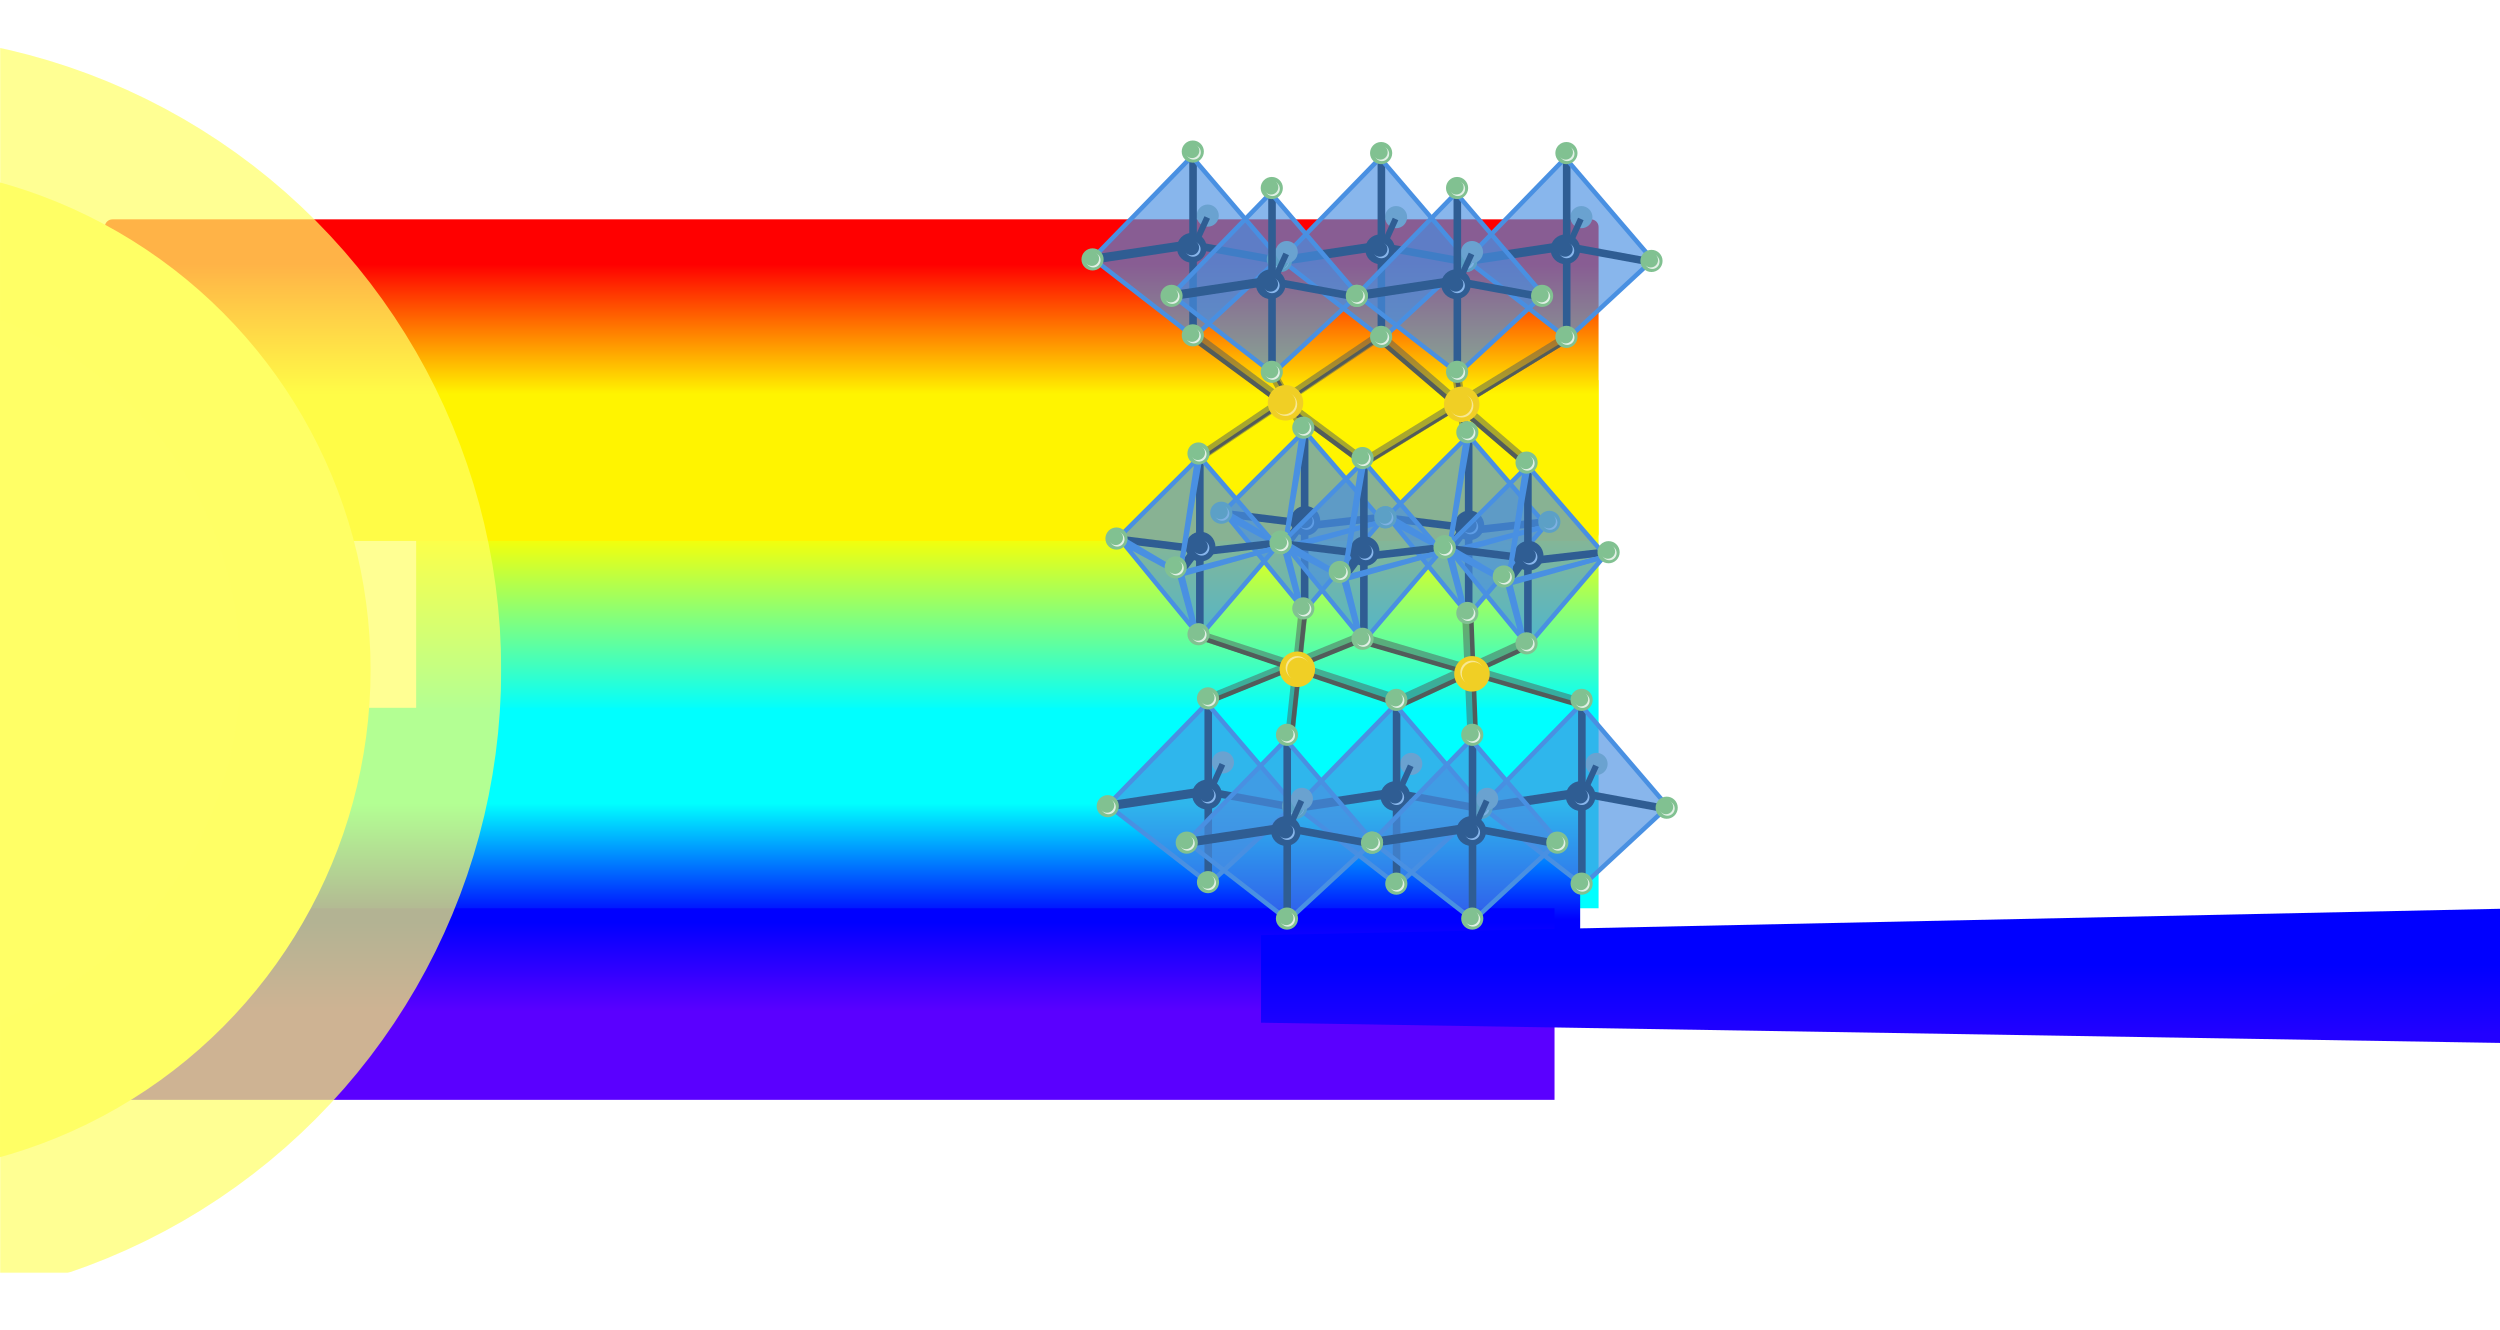 <?xml version="1.0" encoding="UTF-8" standalone="no"?>
<svg width="1646px" height="876px" viewBox="0 0 1646 876" version="1.1" xmlns="http://www.w3.org/2000/svg" xmlns:xlink="http://www.w3.org/1999/xlink">
    <!-- Generator: Sketch 41.2 (35397) - http://www.bohemiancoding.com/sketch -->
    <title>light diagram copy</title>
    <desc>Created with Sketch.</desc>
    <defs>
        <linearGradient x1="44.954%" y1="28.76%" x2="44.954%" y2="62.532%" id="linearGradient-1">
            <stop stop-color="#FFFF00" offset="0%"></stop>
            <stop stop-color="#00FFFF" offset="100%"></stop>
        </linearGradient>
        <filter x="-50%" y="-50%" width="200%" height="200%" filterUnits="objectBoundingBox" id="filter-2">
            <feGaussianBlur stdDeviation="8.337" in="SourceGraphic"></feGaussianBlur>
        </filter>
        <linearGradient x1="51.59%" y1="36.082%" x2="51.59%" y2="79.68%" id="linearGradient-3">
            <stop stop-color="#00FFFF" offset="0%"></stop>
            <stop stop-color="#0000FF" offset="100%"></stop>
        </linearGradient>
        <filter x="-50%" y="-50%" width="200%" height="200%" filterUnits="objectBoundingBox" id="filter-4">
            <feGaussianBlur stdDeviation="7.63" in="SourceGraphic"></feGaussianBlur>
        </filter>
        <linearGradient x1="45.223%" y1="13.956%" x2="45.223%" y2="54.261%" id="linearGradient-5">
            <stop stop-color="#FF0000" offset="0%"></stop>
            <stop stop-color="#FFF400" offset="100%"></stop>
        </linearGradient>
        <filter x="-50%" y="-50%" width="200%" height="200%" filterUnits="objectBoundingBox" id="filter-6">
            <feGaussianBlur stdDeviation="8.38" in="SourceGraphic"></feGaussianBlur>
        </filter>
        <linearGradient x1="50%" y1="7.687%" x2="50%" y2="53.832%" id="linearGradient-7">
            <stop stop-color="#0000FF" offset="0%"></stop>
            <stop stop-color="#5A00FF" offset="100%"></stop>
        </linearGradient>
        <filter x="-50%" y="-50%" width="200%" height="200%" filterUnits="objectBoundingBox" id="filter-8">
            <feGaussianBlur stdDeviation="11.448" in="SourceGraphic"></feGaussianBlur>
        </filter>
        <rect id="path-9" x="839" y="141" width="249" height="630"></rect>
        <filter x="-50%" y="-50%" width="200%" height="200%" filterUnits="objectBoundingBox" id="filter-10">
            <feGaussianBlur stdDeviation="20.027" in="SourceGraphic"></feGaussianBlur>
        </filter>
        <mask id="mask-11" maskContentUnits="userSpaceOnUse" maskUnits="objectBoundingBox" x="0" y="0" width="249" height="630" fill="white">
            <use xlink:href="#path-9"></use>
        </mask>
        <linearGradient x1="50%" y1="41.913%" x2="50%" y2="93.061%" id="linearGradient-12">
            <stop stop-color="#0000FF" offset="0%"></stop>
            <stop stop-color="#2200FF" offset="100%"></stop>
        </linearGradient>
        <filter x="-50%" y="-50%" width="200%" height="200%" filterUnits="objectBoundingBox" id="filter-13">
            <feGaussianBlur stdDeviation="11" in="SourceGraphic"></feGaussianBlur>
        </filter>
        <circle id="path-14" cx="-89" cy="441" r="333"></circle>
        <filter x="-50%" y="-50%" width="200%" height="200%" filterUnits="objectBoundingBox" id="filter-15">
            <feGaussianBlur stdDeviation="2.515" in="SourceGraphic"></feGaussianBlur>
        </filter>
        <mask id="mask-16" maskContentUnits="userSpaceOnUse" maskUnits="objectBoundingBox" x="-86" y="-86" width="838" height="838">
            <rect x="-508" y="22" width="838" height="838" fill="white"></rect>
            <use xlink:href="#path-14" fill="black"></use>
        </mask>
    </defs>
    <g id="Page-1" stroke="none" stroke-width="1" fill="none" fill-rule="evenodd">
        <g id="light-diagram-copy">
            <polygon id="yellowgreen" fill="url(#linearGradient-1)" filter="url(#filter-2)" points="274 250.287 1052.5 250.287 1052.5 598 274 598"></polygon>
            <path d="M178,472.002 C178,468.687 180.689,466 183.997,466 L1034.383,466 C1037.695,466 1040.38,468.692 1040.38,472.002 L1040.38,634.716 C1040.38,638.03 1037.691,640.717 1034.383,640.717 L183.997,640.717 C180.685,640.717 178,638.025 178,634.716 L178,472.002 Z" id="greenblue" fill="url(#linearGradient-3)" filter="url(#filter-4)"></path>
            <path d="M73.999,356.146 C71.238,356.146 69,353.912 69,351.147 L69,149.428 C69,146.667 71.243,144.429 73.999,144.429 L1047.501,144.429 C1050.262,144.429 1052.5,146.663 1052.5,149.428 L1052.5,351.147 C1052.5,353.908 1050.257,356.146 1047.501,356.146 L73.999,356.146 Z" id="redorange" fill="url(#linearGradient-5)" filter="url(#filter-6)"></path>
            <polygon id="blueviolet" fill="url(#linearGradient-7)" filter="url(#filter-8)" points="40 598 1023.5 598 1023.5 724.136 40 724.136"></polygon>
            <g id="blur" filter="url(#filter-10)" stroke="#FFFFFF" stroke-opacity="0.9" stroke-width="60" fill="#FFFFFF" fill-opacity="0.6">
                <use mask="url(#mask-11)" xlink:href="#path-9"></use>
            </g>
            <polygon id="blue" fill="url(#linearGradient-12)" filter="url(#filter-13)" points="830.257 615.695 1662.02 598 1662.02 686.92 830.257 673.344"></polygon>
            <g id="sun" filter="url(#filter-15)">
                <use fill="#FFFF66" fill-rule="evenodd" xlink:href="#path-14"></use>
                <use stroke-opacity="0.7" stroke="#FFFF66" mask="url(#mask-16)" stroke-width="172" xlink:href="#path-14"></use>
            </g>
            <g id="YInMn" transform="translate(711, 92)">
                <g>
                    <g id="bottombond" transform="translate(202.766, 350.92) scale(-1, -1) translate(-202.766, -350.92) translate(75.766, 309.92)">
                        <path d="M1.766,21.92 L143.766,63.92" id="1" stroke="#525C5A" stroke-width="6" stroke-linecap="square" opacity="0.497"></path>
                        <path d="M0.266,19.42 L141.266,60.42" id="1-copy-2" stroke="#525C5A" stroke-width="3" stroke-linecap="square"></path>
                        <path d="M33.766,61.92 L116.766,23.92" id="2" stroke="#525C5A" stroke-width="6" stroke-linecap="square" opacity="0.497"></path>
                        <path d="M36.266,57.42 L116.266,20.42" id="2-copy-2" stroke="#525C5A" stroke-width="3" stroke-linecap="square"></path>
                        <path d="M75.088,78.92 L71.766,2.92" id="3" stroke="#525C5A" stroke-width="6" stroke-linecap="square" opacity="0.497"></path>
                        <path d="M72.266,81.42 L69.266,3.42" id="3-copy-2" stroke="#525C5A" stroke-width="3" stroke-linecap="square"></path>
                        <path d="M182.766,81.92 L191.426,0.791" id="3" stroke="#525C5A" stroke-width="6" stroke-linecap="square" opacity="0.495"></path>
                        <path d="M181.766,78.92 L190.112,0.774" id="3-copy" stroke="#525C5A" stroke-width="3" stroke-linecap="square"></path>
                        <path d="M141.766,65.92 L241.766,24.92" id="2" stroke="#525C5A" stroke-width="6" stroke-linecap="square" opacity="0.495"></path>
                        <path d="M140.766,63.92 L243.266,22.42" id="2-copy" stroke="#525C5A" stroke-width="3" stroke-linecap="square"></path>
                        <path d="M119.219,22.92 L251.766,65.92" id="1" stroke="#525C5A" stroke-width="6" stroke-linecap="square" opacity="0.495"></path>
                        <path d="M121.266,20.42 L252.766,64.92" id="1-copy" stroke="#525C5A" stroke-width="3" stroke-linecap="square"></path>
                        <g id="shiny-big-ball" transform="translate(59, 28)">
                            <g>
                                <g>
                                    <circle id="leftball" fill="#F0CF25" cx="12.62" cy="12.277" r="11.679"></circle>
                                    <circle id="leftball-copy" fill="#FFFFFF" opacity="0.5" cx="12.622" cy="13.279" r="7.68"></circle>
                                    <circle id="leftball-copy-2" fill="#F0CF25" cx="11.622" cy="12.279" r="7.68"></circle>
                                </g>
                            </g>
                        </g>
                        <g id="shiny-big-ball" transform="translate(174, 31)">
                            <g>
                                <g>
                                    <circle id="leftball" fill="#F0CF25" cx="12.62" cy="12.277" r="11.679"></circle>
                                    <circle id="leftball-copy" fill="#FFFFFF" opacity="0.5" cx="12.622" cy="13.279" r="7.68"></circle>
                                    <circle id="leftball-copy-2" fill="#F0CF25" cx="11.622" cy="12.279" r="7.68"></circle>
                                </g>
                            </g>
                        </g>
                    </g>
                    <g id="bottom" transform="translate(10, 360)">
                        <g id="molecule" transform="translate(246, 1)">
                            <g id="Group" transform="translate(0.796, 0.277)">
                                <g id="Group-3" transform="translate(6.679, 10.759)">
                                    <circle id="Oval-1-Copy-5" fill="#A9C5B0" cx="76.693" cy="38.927" r="7.299"></circle>
                                    <path d="M70.526,52.964 L75.526,41.964" id="z-line" stroke="#000000" stroke-width="4" stroke-linecap="square"></path>
                                    <path d="M67.026,1.464 L67.026,117.571" id="midvertical" stroke="#000000" stroke-width="5" stroke-linecap="square"></path>
                                    <path d="M68.026,58.464 L117.026,67.464" id="Line" stroke="#000000" stroke-width="5" stroke-linecap="square"></path>
                                    <path d="M62.026,58.464 L9.026,66.464" id="Line" stroke="#000000" stroke-width="6" stroke-linecap="square"></path>
                                    <circle id="Oval-1-Copy-4" fill="#000000" cx="66.194" cy="60.099" r="9.8"></circle>
                                    <circle id="Oval-1-Copy-6" fill="#FFFFFF" cx="67" cy="61" r="5"></circle>
                                    <circle id="Oval-1-Copy-7" fill="#000000" cx="66" cy="60" r="5"></circle>
                                    <path d="M64.916,1.285 C66.454,-0.296 67.825,0.208 68.221,2.371 L123.617,67.108 L67.7,118.922 L0.919,67.108 L64.916,1.285 Z" id="Triangle-1-Copy-10" stroke="#4990E2" stroke-width="3" fill-opacity="0.65" fill="#4990E2"></path>
                                </g>
                                <g id="shiny-ball" transform="translate(0.241, 71.219)">
                                    <g>
                                        <circle id="Oval-1-Copy" fill="#81C191" cx="7.299" cy="7.299" r="7.299"></circle>
                                        <circle id="Oval-1-Copy-7" fill="#FFFFFF" opacity="0.76" cx="7.8" cy="7.8" r="4.8"></circle>
                                        <circle id="Oval-1-Copy-8" fill="#81C191" cx="6.8" cy="6.8" r="4.8"></circle>
                                    </g>
                                </g>
                                <g id="shiny-ball" transform="translate(122.241, 71.219)">
                                    <g>
                                        <circle id="Oval-1-Copy" fill="#81C191" cx="7.299" cy="7.299" r="7.299"></circle>
                                        <circle id="Oval-1-Copy-7" fill="#FFFFFF" opacity="0.76" cx="7.8" cy="7.8" r="4.8"></circle>
                                        <circle id="Oval-1-Copy-8" fill="#81C191" cx="6.8" cy="6.8" r="4.8"></circle>
                                    </g>
                                </g>
                                <g id="shiny-ball" transform="translate(66.241, 121.219)">
                                    <g>
                                        <circle id="Oval-1-Copy" fill="#81C191" cx="7.299" cy="7.299" r="7.299"></circle>
                                        <circle id="Oval-1-Copy-7" fill="#FFFFFF" opacity="0.76" cx="7.8" cy="7.8" r="4.8"></circle>
                                        <circle id="Oval-1-Copy-8" fill="#81C191" cx="6.8" cy="6.8" r="4.8"></circle>
                                    </g>
                                </g>
                                <g id="shiny-ball" transform="translate(66.241, 0.219)">
                                    <g>
                                        <circle id="Oval-1-Copy" fill="#81C191" cx="7.299" cy="7.299" r="7.299"></circle>
                                        <circle id="Oval-1-Copy-7" fill="#FFFFFF" opacity="0.76" cx="7.8" cy="7.8" r="4.8"></circle>
                                        <circle id="Oval-1-Copy-8" fill="#81C191" cx="6.8" cy="6.8" r="4.8"></circle>
                                    </g>
                                </g>
                            </g>
                        </g>
                        <g id="molecule" transform="translate(124, 1)">
                            <g id="Group" transform="translate(0.796, 0.277)">
                                <g id="Group-3" transform="translate(6.679, 10.759)">
                                    <circle id="Oval-1-Copy-5" fill="#A9C5B0" cx="76.693" cy="38.927" r="7.299"></circle>
                                    <path d="M70.526,52.964 L75.526,41.964" id="z-line" stroke="#000000" stroke-width="4" stroke-linecap="square"></path>
                                    <path d="M67.026,1.464 L67.026,117.571" id="midvertical" stroke="#000000" stroke-width="5" stroke-linecap="square"></path>
                                    <path d="M68.026,58.464 L117.026,67.464" id="Line" stroke="#000000" stroke-width="5" stroke-linecap="square"></path>
                                    <path d="M62.026,58.464 L9.026,66.464" id="Line" stroke="#000000" stroke-width="6" stroke-linecap="square"></path>
                                    <circle id="Oval-1-Copy-4" fill="#000000" cx="66.194" cy="60.099" r="9.8"></circle>
                                    <circle id="Oval-1-Copy-6" fill="#FFFFFF" cx="67" cy="61" r="5"></circle>
                                    <circle id="Oval-1-Copy-7" fill="#000000" cx="66" cy="60" r="5"></circle>
                                    <path d="M64.916,1.285 C66.454,-0.296 67.825,0.208 68.221,2.371 L123.617,67.108 L67.7,118.922 L0.919,67.108 L64.916,1.285 Z" id="Triangle-1-Copy-10" stroke="#4990E2" stroke-width="3" fill-opacity="0.65" fill="#4990E2"></path>
                                </g>
                                <g id="shiny-ball" transform="translate(0.241, 71.219)">
                                    <g>
                                        <circle id="Oval-1-Copy" fill="#81C191" cx="7.299" cy="7.299" r="7.299"></circle>
                                        <circle id="Oval-1-Copy-7" fill="#FFFFFF" opacity="0.76" cx="7.8" cy="7.8" r="4.8"></circle>
                                        <circle id="Oval-1-Copy-8" fill="#81C191" cx="6.8" cy="6.8" r="4.8"></circle>
                                    </g>
                                </g>
                                <g id="shiny-ball" transform="translate(122.241, 71.219)">
                                    <g>
                                        <circle id="Oval-1-Copy" fill="#81C191" cx="7.299" cy="7.299" r="7.299"></circle>
                                        <circle id="Oval-1-Copy-7" fill="#FFFFFF" opacity="0.76" cx="7.8" cy="7.8" r="4.8"></circle>
                                        <circle id="Oval-1-Copy-8" fill="#81C191" cx="6.8" cy="6.8" r="4.8"></circle>
                                    </g>
                                </g>
                                <g id="shiny-ball" transform="translate(66.241, 121.219)">
                                    <g>
                                        <circle id="Oval-1-Copy" fill="#81C191" cx="7.299" cy="7.299" r="7.299"></circle>
                                        <circle id="Oval-1-Copy-7" fill="#FFFFFF" opacity="0.76" cx="7.8" cy="7.8" r="4.8"></circle>
                                        <circle id="Oval-1-Copy-8" fill="#81C191" cx="6.8" cy="6.8" r="4.8"></circle>
                                    </g>
                                </g>
                                <g id="shiny-ball" transform="translate(66.241, 0.219)">
                                    <g>
                                        <circle id="Oval-1-Copy" fill="#81C191" cx="7.299" cy="7.299" r="7.299"></circle>
                                        <circle id="Oval-1-Copy-7" fill="#FFFFFF" opacity="0.76" cx="7.8" cy="7.8" r="4.8"></circle>
                                        <circle id="Oval-1-Copy-8" fill="#81C191" cx="6.8" cy="6.8" r="4.8"></circle>
                                    </g>
                                </g>
                            </g>
                        </g>
                        <g id="molecule">
                            <g id="Group" transform="translate(0.796, 0.277)">
                                <g id="Group-3" transform="translate(6.679, 10.759)">
                                    <circle id="Oval-1-Copy-5" fill="#A9C5B0" cx="76.693" cy="38.927" r="7.299"></circle>
                                    <path d="M70.526,52.964 L75.526,41.964" id="z-line" stroke="#000000" stroke-width="4" stroke-linecap="square"></path>
                                    <path d="M67.026,1.464 L67.026,117.571" id="midvertical" stroke="#000000" stroke-width="5" stroke-linecap="square"></path>
                                    <path d="M68.026,58.464 L117.026,67.464" id="Line" stroke="#000000" stroke-width="5" stroke-linecap="square"></path>
                                    <path d="M62.026,58.464 L9.026,66.464" id="Line" stroke="#000000" stroke-width="6" stroke-linecap="square"></path>
                                    <circle id="Oval-1-Copy-4" fill="#000000" cx="66.194" cy="60.099" r="9.8"></circle>
                                    <circle id="Oval-1-Copy-6" fill="#FFFFFF" cx="67" cy="61" r="5"></circle>
                                    <circle id="Oval-1-Copy-7" fill="#000000" cx="66" cy="60" r="5"></circle>
                                    <path d="M64.916,1.285 C66.454,-0.296 67.825,0.208 68.221,2.371 L123.617,67.108 L67.7,118.922 L0.919,67.108 L64.916,1.285 Z" id="Triangle-1-Copy-10" stroke="#4990E2" stroke-width="3" fill-opacity="0.65" fill="#4990E2"></path>
                                </g>
                                <g id="shiny-ball" transform="translate(0.241, 71.219)">
                                    <g>
                                        <circle id="Oval-1-Copy" fill="#81C191" cx="7.299" cy="7.299" r="7.299"></circle>
                                        <circle id="Oval-1-Copy-7" fill="#FFFFFF" opacity="0.76" cx="7.8" cy="7.8" r="4.8"></circle>
                                        <circle id="Oval-1-Copy-8" fill="#81C191" cx="6.8" cy="6.8" r="4.8"></circle>
                                    </g>
                                </g>
                                <g id="shiny-ball" transform="translate(122.241, 71.219)">
                                    <g>
                                        <circle id="Oval-1-Copy" fill="#81C191" cx="7.299" cy="7.299" r="7.299"></circle>
                                        <circle id="Oval-1-Copy-7" fill="#FFFFFF" opacity="0.76" cx="7.8" cy="7.8" r="4.8"></circle>
                                        <circle id="Oval-1-Copy-8" fill="#81C191" cx="6.8" cy="6.8" r="4.8"></circle>
                                    </g>
                                </g>
                                <g id="shiny-ball" transform="translate(66.241, 121.219)">
                                    <g>
                                        <circle id="Oval-1-Copy" fill="#81C191" cx="7.299" cy="7.299" r="7.299"></circle>
                                        <circle id="Oval-1-Copy-7" fill="#FFFFFF" opacity="0.76" cx="7.8" cy="7.8" r="4.8"></circle>
                                        <circle id="Oval-1-Copy-8" fill="#81C191" cx="6.8" cy="6.8" r="4.8"></circle>
                                    </g>
                                </g>
                                <g id="shiny-ball" transform="translate(66.241, 0.219)">
                                    <g>
                                        <circle id="Oval-1-Copy" fill="#81C191" cx="7.299" cy="7.299" r="7.299"></circle>
                                        <circle id="Oval-1-Copy-7" fill="#FFFFFF" opacity="0.76" cx="7.8" cy="7.8" r="4.8"></circle>
                                        <circle id="Oval-1-Copy-8" fill="#81C191" cx="6.8" cy="6.8" r="4.8"></circle>
                                    </g>
                                </g>
                            </g>
                        </g>
                        <g id="molecule" transform="translate(174, 24)">
                            <g id="Group" transform="translate(0.796, 0.277)">
                                <g id="Group-3" transform="translate(6.679, 10.759)">
                                    <circle id="Oval-1-Copy-5" fill="#A9C5B0" cx="76.693" cy="38.927" r="7.299"></circle>
                                    <path d="M70.526,52.964 L75.526,41.964" id="z-line" stroke="#000000" stroke-width="4" stroke-linecap="square"></path>
                                    <path d="M67.026,1.464 L67.026,117.571" id="midvertical" stroke="#000000" stroke-width="5" stroke-linecap="square"></path>
                                    <path d="M68.026,58.464 L117.026,67.464" id="Line" stroke="#000000" stroke-width="5" stroke-linecap="square"></path>
                                    <path d="M62.026,58.464 L9.026,66.464" id="Line" stroke="#000000" stroke-width="6" stroke-linecap="square"></path>
                                    <circle id="Oval-1-Copy-4" fill="#000000" cx="66.194" cy="60.099" r="9.8"></circle>
                                    <circle id="Oval-1-Copy-6" fill="#FFFFFF" cx="67" cy="61" r="5"></circle>
                                    <circle id="Oval-1-Copy-7" fill="#000000" cx="66" cy="60" r="5"></circle>
                                    <path d="M64.916,1.285 C66.454,-0.296 67.825,0.208 68.221,2.371 L123.617,67.108 L67.7,118.922 L0.919,67.108 L64.916,1.285 Z" id="Triangle-1-Copy-10" stroke="#4990E2" stroke-width="3" fill-opacity="0.65" fill="#4990E2"></path>
                                </g>
                                <g id="shiny-ball" transform="translate(0.241, 71.219)">
                                    <g>
                                        <circle id="Oval-1-Copy" fill="#81C191" cx="7.299" cy="7.299" r="7.299"></circle>
                                        <circle id="Oval-1-Copy-7" fill="#FFFFFF" opacity="0.76" cx="7.8" cy="7.8" r="4.8"></circle>
                                        <circle id="Oval-1-Copy-8" fill="#81C191" cx="6.8" cy="6.8" r="4.8"></circle>
                                    </g>
                                </g>
                                <g id="shiny-ball" transform="translate(122.241, 71.219)">
                                    <g>
                                        <circle id="Oval-1-Copy" fill="#81C191" cx="7.299" cy="7.299" r="7.299"></circle>
                                        <circle id="Oval-1-Copy-7" fill="#FFFFFF" opacity="0.76" cx="7.8" cy="7.8" r="4.8"></circle>
                                        <circle id="Oval-1-Copy-8" fill="#81C191" cx="6.8" cy="6.8" r="4.8"></circle>
                                    </g>
                                </g>
                                <g id="shiny-ball" transform="translate(66.241, 121.219)">
                                    <g>
                                        <circle id="Oval-1-Copy" fill="#81C191" cx="7.299" cy="7.299" r="7.299"></circle>
                                        <circle id="Oval-1-Copy-7" fill="#FFFFFF" opacity="0.76" cx="7.8" cy="7.8" r="4.8"></circle>
                                        <circle id="Oval-1-Copy-8" fill="#81C191" cx="6.8" cy="6.8" r="4.8"></circle>
                                    </g>
                                </g>
                                <g id="shiny-ball" transform="translate(66.241, 0.219)">
                                    <g>
                                        <circle id="Oval-1-Copy" fill="#81C191" cx="7.299" cy="7.299" r="7.299"></circle>
                                        <circle id="Oval-1-Copy-7" fill="#FFFFFF" opacity="0.76" cx="7.8" cy="7.8" r="4.8"></circle>
                                        <circle id="Oval-1-Copy-8" fill="#81C191" cx="6.8" cy="6.8" r="4.8"></circle>
                                    </g>
                                </g>
                            </g>
                        </g>
                        <g id="molecule" transform="translate(52, 24)">
                            <g id="Group" transform="translate(0.796, 0.277)">
                                <g id="Group-3" transform="translate(6.679, 10.759)">
                                    <circle id="Oval-1-Copy-5" fill="#A9C5B0" cx="76.693" cy="38.927" r="7.299"></circle>
                                    <path d="M70.526,52.964 L75.526,41.964" id="z-line" stroke="#000000" stroke-width="4" stroke-linecap="square"></path>
                                    <path d="M67.026,1.464 L67.026,117.571" id="midvertical" stroke="#000000" stroke-width="5" stroke-linecap="square"></path>
                                    <path d="M68.026,58.464 L117.026,67.464" id="Line" stroke="#000000" stroke-width="5" stroke-linecap="square"></path>
                                    <path d="M62.026,58.464 L9.026,66.464" id="Line" stroke="#000000" stroke-width="6" stroke-linecap="square"></path>
                                    <circle id="Oval-1-Copy-4" fill="#000000" cx="66.194" cy="60.099" r="9.8"></circle>
                                    <circle id="Oval-1-Copy-6" fill="#FFFFFF" cx="67" cy="61" r="5"></circle>
                                    <circle id="Oval-1-Copy-7" fill="#000000" cx="66" cy="60" r="5"></circle>
                                    <path d="M64.916,1.285 C66.454,-0.296 67.825,0.208 68.221,2.371 L123.617,67.108 L67.7,118.922 L0.919,67.108 L64.916,1.285 Z" id="Triangle-1-Copy-10" stroke="#4990E2" stroke-width="3" fill-opacity="0.65" fill="#4990E2"></path>
                                </g>
                                <g id="shiny-ball" transform="translate(0.241, 71.219)">
                                    <g>
                                        <circle id="Oval-1-Copy" fill="#81C191" cx="7.299" cy="7.299" r="7.299"></circle>
                                        <circle id="Oval-1-Copy-7" fill="#FFFFFF" opacity="0.76" cx="7.8" cy="7.8" r="4.8"></circle>
                                        <circle id="Oval-1-Copy-8" fill="#81C191" cx="6.8" cy="6.8" r="4.8"></circle>
                                    </g>
                                </g>
                                <g id="shiny-ball" transform="translate(122.241, 71.219)">
                                    <g>
                                        <circle id="Oval-1-Copy" fill="#81C191" cx="7.299" cy="7.299" r="7.299"></circle>
                                        <circle id="Oval-1-Copy-7" fill="#FFFFFF" opacity="0.76" cx="7.8" cy="7.8" r="4.8"></circle>
                                        <circle id="Oval-1-Copy-8" fill="#81C191" cx="6.8" cy="6.8" r="4.8"></circle>
                                    </g>
                                </g>
                                <g id="shiny-ball" transform="translate(66.241, 121.219)">
                                    <g>
                                        <circle id="Oval-1-Copy" fill="#81C191" cx="7.299" cy="7.299" r="7.299"></circle>
                                        <circle id="Oval-1-Copy-7" fill="#FFFFFF" opacity="0.76" cx="7.8" cy="7.8" r="4.8"></circle>
                                        <circle id="Oval-1-Copy-8" fill="#81C191" cx="6.8" cy="6.8" r="4.8"></circle>
                                    </g>
                                </g>
                                <g id="shiny-ball" transform="translate(66.241, 0.219)">
                                    <g>
                                        <circle id="Oval-1-Copy" fill="#81C191" cx="7.299" cy="7.299" r="7.299"></circle>
                                        <circle id="Oval-1-Copy-7" fill="#FFFFFF" opacity="0.76" cx="7.8" cy="7.8" r="4.8"></circle>
                                        <circle id="Oval-1-Copy-8" fill="#81C191" cx="6.8" cy="6.8" r="4.8"></circle>
                                    </g>
                                </g>
                            </g>
                        </g>
                    </g>
                    <g id="topbonds" transform="translate(74.912, 129.146)">
                        <path d="M126.088,2.854 L220.088,83.854" id="rightdownright" stroke="#525C5A" stroke-width="6" stroke-linecap="square" opacity="0.499"></path>
                        <path d="M120.088,0.854 L216.588,83.354" id="rightdownright-copy" stroke="#525C5A" stroke-width="3" stroke-linecap="square"></path>
                        <path d="M173.088,24.854 L179.088,66.854" id="rightforwad" stroke="#525C5A" stroke-width="6" stroke-linecap="square" opacity="0.499"></path>
                        <path d="M173.088,24.854 L179.088,66.854" id="rightforwad-copy" stroke="#525C5A" stroke-width="3" stroke-linecap="square"></path>
                        <path d="M114.088,81.854 L246.088,0.854" id="rightdownleft" stroke="#525C5A" stroke-width="6" stroke-linecap="square" opacity="0.499"></path>
                        <path d="M114.088,83.854 L245.088,3.854" id="leftdownleft-copy-2" stroke="#525C5A" stroke-width="2" stroke-linecap="square"></path>
                        <path d="M49.088,19.854 L71.088,58.854" id="leftforward" stroke="#525C5A" stroke-width="6" stroke-linecap="square" opacity="0.497"></path>
                        <path d="M52.088,23.854 L74.088,60.854" id="leftforward-copy" stroke="#525C5A" stroke-width="2" stroke-linecap="square"></path>
                        <path d="M5.183,78.919 L121.121,0.823" id="leftdownleft" stroke="#525C5A" stroke-width="6" stroke-linecap="square" opacity="0.505"></path>
                        <path d="M6.166,79.884 L122.104,1.788" id="leftdownleft-copy" stroke="#525C5A" stroke-width="2" stroke-linecap="square"></path>
                        <path d="M2.088,0.854 L108.088,79.854" id="leftdownright" stroke="#525C5A" stroke-width="6" stroke-linecap="square" opacity="0.505"></path>
                        <path d="M1.088,2.854 L110.588,83.354" id="leftdownright-copy" stroke="#525C5A" stroke-width="3" stroke-linecap="square"></path>
                        <g id="shiny-big-ball" transform="translate(163.854, 32.774)">
                            <g>
                                <g>
                                    <circle id="leftball" fill="#F0CF25" cx="12.62" cy="12.277" r="11.679"></circle>
                                    <circle id="leftball-copy" fill="#FFFFFF" opacity="0.5" cx="12.622" cy="13.279" r="7.68"></circle>
                                    <circle id="leftball-copy-2" fill="#F0CF25" cx="11.622" cy="12.279" r="7.68"></circle>
                                </g>
                            </g>
                        </g>
                        <g id="shiny-big-ball" transform="translate(47.854, 31.774)">
                            <g>
                                <g>
                                    <circle id="leftball" fill="#F0CF25" cx="12.62" cy="12.277" r="11.679"></circle>
                                    <circle id="leftball-copy" fill="#FFFFFF" opacity="0.5" cx="12.622" cy="13.279" r="7.68"></circle>
                                    <circle id="leftball-copy-2" fill="#F0CF25" cx="11.622" cy="12.279" r="7.68"></circle>
                                </g>
                            </g>
                        </g>
                    </g>
                    <g id="middle" transform="translate(15.759, 179.781)">
                        <g id="molecule2" transform="translate(177, 3)">
                            <g id="molecule-copy-5" transform="translate(0.241, 2.219)">
                                <g id="Group-3" transform="translate(8.474, 11.036)">
                                    <path d="M54.5,117.464 L54.5,2.245" id="Line" stroke="#000000" stroke-width="5" stroke-linecap="square"></path>
                                    <path d="M55.785,61.245 L107.785,55.245" id="Line" stroke="#000000" stroke-width="5" stroke-linecap="square"></path>
                                    <path d="M55.285,59.745 L0.526,52.964" id="Line" stroke="#000000" stroke-width="5" stroke-linecap="square"></path>
                                    <circle id="Oval-1-Copy-4" fill="#000000" cx="54.953" cy="57.88" r="9.8"></circle>
                                    <circle id="Oval-1-Copy-6" fill="#FFFFFF" cx="55.759" cy="58.781" r="5"></circle>
                                    <circle id="Oval-1-Copy-7" fill="#000000" cx="54.759" cy="57.781" r="5"></circle>
                                    <path d="M41.526,73.964 L47.526,65.964" id="Line" stroke="#000000" stroke-width="6" stroke-linecap="square"></path>
                                    <path d="M89.947,2.157 C91.391,0.486 92.872,0.899 93.252,3.073 L105.876,75.171 L41.43,58.292 L89.947,2.157 Z" id="Triangle-1-Copy" stroke="#4990E2" stroke-width="3" fill-opacity="0.65" fill="#4990E2" transform="translate(73.653, 38.15) scale(-1, 1) translate(-73.653, -38.15) "></path>
                                    <path d="M91.264,59.721 C92.699,58.043 94.294,58.425 94.823,60.56 L104.38,99.099 L42.719,116.502 L91.264,59.721 Z" id="Triangle-1-Copy-2" stroke="#4990E2" stroke-width="3" fill-opacity="0.65" fill="#4990E2" transform="translate(73.55, 87.588) scale(-1, -1) translate(-73.55, -87.588) "></path>
                                    <path d="M48.323,56.837 C49.725,55.126 50.392,55.459 49.807,57.598 L40.692,90.955 L4.262,110.633 L48.323,56.837 Z" id="Triangle-1-Copy-7" stroke="#4990E2" stroke-width="3" fill-opacity="0.65" fill="#4990E2" transform="translate(27.141, 83.189) scale(1, -1) translate(-27.141, -83.189) "></path>
                                    <path d="M49.944,3.167 C51.508,1.606 52.506,2.118 52.174,4.299 L41.404,75.174 L1.463,51.53 L49.944,3.167 Z" id="Triangle-1-Copy-6" stroke="#4990E2" stroke-width="3" fill-opacity="0.65" fill="#4990E2"></path>
                                </g>
                                <g id="balls" transform="translate(0.796, 0.277)">
                                    <g id="shiny-ball" transform="translate(54, 119)">
                                        <g>
                                            <circle id="Oval-1-Copy" fill="#81C191" cx="7.299" cy="7.299" r="7.299"></circle>
                                            <circle id="Oval-1-Copy-7" fill="#FFFFFF" opacity="0.76" cx="7.8" cy="7.8" r="4.8"></circle>
                                            <circle id="Oval-1-Copy-8" fill="#81C191" cx="6.8" cy="6.8" r="4.8"></circle>
                                        </g>
                                    </g>
                                    <g id="shiny-ball" transform="translate(108, 59)">
                                        <g>
                                            <circle id="Oval-1-Copy" fill="#81C191" cx="7.299" cy="7.299" r="7.299"></circle>
                                            <circle id="Oval-1-Copy-7" fill="#FFFFFF" opacity="0.76" cx="7.8" cy="7.8" r="4.8"></circle>
                                            <circle id="Oval-1-Copy-8" fill="#81C191" cx="6.8" cy="6.8" r="4.8"></circle>
                                        </g>
                                    </g>
                                    <g id="shiny-ball" transform="translate(0, 56)">
                                        <g>
                                            <circle id="Oval-1-Copy" fill="#81C191" cx="7.299" cy="7.299" r="7.299"></circle>
                                            <circle id="Oval-1-Copy-7" fill="#FFFFFF" opacity="0.76" cx="7.8" cy="7.8" r="4.8"></circle>
                                            <circle id="Oval-1-Copy-8" fill="#81C191" cx="6.8" cy="6.8" r="4.8"></circle>
                                        </g>
                                    </g>
                                    <g id="shiny-ball" transform="translate(39, 75)">
                                        <g>
                                            <circle id="Oval-1-Copy" fill="#81C191" cx="7.299" cy="7.299" r="7.299"></circle>
                                            <circle id="Oval-1-Copy-7" fill="#FFFFFF" opacity="0.76" cx="7.8" cy="7.8" r="4.8"></circle>
                                            <circle id="Oval-1-Copy-8" fill="#81C191" cx="6.8" cy="6.8" r="4.8"></circle>
                                        </g>
                                    </g>
                                    <g id="shiny-ball" transform="translate(54, 0)">
                                        <g>
                                            <circle id="Oval-1-Copy" fill="#81C191" cx="7.299" cy="7.299" r="7.299"></circle>
                                            <circle id="Oval-1-Copy-7" fill="#FFFFFF" opacity="0.76" cx="7.8" cy="7.8" r="4.8"></circle>
                                            <circle id="Oval-1-Copy-8" fill="#81C191" cx="6.8" cy="6.8" r="4.8"></circle>
                                        </g>
                                    </g>
                                </g>
                            </g>
                        </g>
                        <g id="molecule2" transform="translate(69, 0)">
                            <g id="molecule-copy-5" transform="translate(0.241, 2.219)">
                                <g id="Group-3" transform="translate(8.474, 11.036)">
                                    <path d="M54.5,117.464 L54.5,2.245" id="Line" stroke="#000000" stroke-width="5" stroke-linecap="square"></path>
                                    <path d="M55.785,61.245 L107.785,55.245" id="Line" stroke="#000000" stroke-width="5" stroke-linecap="square"></path>
                                    <path d="M55.285,59.745 L0.526,52.964" id="Line" stroke="#000000" stroke-width="5" stroke-linecap="square"></path>
                                    <circle id="Oval-1-Copy-4" fill="#000000" cx="54.953" cy="57.88" r="9.8"></circle>
                                    <circle id="Oval-1-Copy-6" fill="#FFFFFF" cx="55.759" cy="58.781" r="5"></circle>
                                    <circle id="Oval-1-Copy-7" fill="#000000" cx="54.759" cy="57.781" r="5"></circle>
                                    <path d="M41.526,73.964 L47.526,65.964" id="Line" stroke="#000000" stroke-width="6" stroke-linecap="square"></path>
                                    <path d="M89.947,2.157 C91.391,0.486 92.872,0.899 93.252,3.073 L105.876,75.171 L41.43,58.292 L89.947,2.157 Z" id="Triangle-1-Copy" stroke="#4990E2" stroke-width="3" fill-opacity="0.65" fill="#4990E2" transform="translate(73.653, 38.15) scale(-1, 1) translate(-73.653, -38.15) "></path>
                                    <path d="M91.264,59.721 C92.699,58.043 94.294,58.425 94.823,60.56 L104.38,99.099 L42.719,116.502 L91.264,59.721 Z" id="Triangle-1-Copy-2" stroke="#4990E2" stroke-width="3" fill-opacity="0.65" fill="#4990E2" transform="translate(73.55, 87.588) scale(-1, -1) translate(-73.55, -87.588) "></path>
                                    <path d="M48.323,56.837 C49.725,55.126 50.392,55.459 49.807,57.598 L40.692,90.955 L4.262,110.633 L48.323,56.837 Z" id="Triangle-1-Copy-7" stroke="#4990E2" stroke-width="3" fill-opacity="0.65" fill="#4990E2" transform="translate(27.141, 83.189) scale(1, -1) translate(-27.141, -83.189) "></path>
                                    <path d="M49.944,3.167 C51.508,1.606 52.506,2.118 52.174,4.299 L41.404,75.174 L1.463,51.53 L49.944,3.167 Z" id="Triangle-1-Copy-6" stroke="#4990E2" stroke-width="3" fill-opacity="0.65" fill="#4990E2"></path>
                                </g>
                                <g id="balls" transform="translate(0.796, 0.277)">
                                    <g id="shiny-ball" transform="translate(54, 119)">
                                        <g>
                                            <circle id="Oval-1-Copy" fill="#81C191" cx="7.299" cy="7.299" r="7.299"></circle>
                                            <circle id="Oval-1-Copy-7" fill="#FFFFFF" opacity="0.76" cx="7.8" cy="7.8" r="4.8"></circle>
                                            <circle id="Oval-1-Copy-8" fill="#81C191" cx="6.8" cy="6.8" r="4.8"></circle>
                                        </g>
                                    </g>
                                    <g id="shiny-ball" transform="translate(108, 59)">
                                        <g>
                                            <circle id="Oval-1-Copy" fill="#81C191" cx="7.299" cy="7.299" r="7.299"></circle>
                                            <circle id="Oval-1-Copy-7" fill="#FFFFFF" opacity="0.76" cx="7.8" cy="7.8" r="4.8"></circle>
                                            <circle id="Oval-1-Copy-8" fill="#81C191" cx="6.8" cy="6.8" r="4.8"></circle>
                                        </g>
                                    </g>
                                    <g id="shiny-ball" transform="translate(0, 56)">
                                        <g>
                                            <circle id="Oval-1-Copy" fill="#81C191" cx="7.299" cy="7.299" r="7.299"></circle>
                                            <circle id="Oval-1-Copy-7" fill="#FFFFFF" opacity="0.76" cx="7.8" cy="7.8" r="4.8"></circle>
                                            <circle id="Oval-1-Copy-8" fill="#81C191" cx="6.8" cy="6.8" r="4.8"></circle>
                                        </g>
                                    </g>
                                    <g id="shiny-ball" transform="translate(39, 75)">
                                        <g>
                                            <circle id="Oval-1-Copy" fill="#81C191" cx="7.299" cy="7.299" r="7.299"></circle>
                                            <circle id="Oval-1-Copy-7" fill="#FFFFFF" opacity="0.76" cx="7.8" cy="7.8" r="4.8"></circle>
                                            <circle id="Oval-1-Copy-8" fill="#81C191" cx="6.8" cy="6.8" r="4.8"></circle>
                                        </g>
                                    </g>
                                    <g id="shiny-ball" transform="translate(54, 0)">
                                        <g>
                                            <circle id="Oval-1-Copy" fill="#81C191" cx="7.299" cy="7.299" r="7.299"></circle>
                                            <circle id="Oval-1-Copy-7" fill="#FFFFFF" opacity="0.76" cx="7.8" cy="7.8" r="4.8"></circle>
                                            <circle id="Oval-1-Copy-8" fill="#81C191" cx="6.8" cy="6.8" r="4.8"></circle>
                                        </g>
                                    </g>
                                </g>
                            </g>
                        </g>
                        <g id="molecule2" transform="translate(216, 23)">
                            <g id="molecule-copy-5" transform="translate(0.241, 2.219)">
                                <g id="Group-3" transform="translate(8.474, 11.036)">
                                    <path d="M54.5,117.464 L54.5,2.245" id="Line" stroke="#000000" stroke-width="5" stroke-linecap="square"></path>
                                    <path d="M55.785,61.245 L107.785,55.245" id="Line" stroke="#000000" stroke-width="5" stroke-linecap="square"></path>
                                    <path d="M55.285,59.745 L0.526,52.964" id="Line" stroke="#000000" stroke-width="5" stroke-linecap="square"></path>
                                    <circle id="Oval-1-Copy-4" fill="#000000" cx="54.953" cy="57.88" r="9.8"></circle>
                                    <circle id="Oval-1-Copy-6" fill="#FFFFFF" cx="55.759" cy="58.781" r="5"></circle>
                                    <circle id="Oval-1-Copy-7" fill="#000000" cx="54.759" cy="57.781" r="5"></circle>
                                    <path d="M41.526,73.964 L47.526,65.964" id="Line" stroke="#000000" stroke-width="6" stroke-linecap="square"></path>
                                    <path d="M89.947,2.157 C91.391,0.486 92.872,0.899 93.252,3.073 L105.876,75.171 L41.43,58.292 L89.947,2.157 Z" id="Triangle-1-Copy" stroke="#4990E2" stroke-width="3" fill-opacity="0.65" fill="#4990E2" transform="translate(73.653, 38.15) scale(-1, 1) translate(-73.653, -38.15) "></path>
                                    <path d="M91.264,59.721 C92.699,58.043 94.294,58.425 94.823,60.56 L104.38,99.099 L42.719,116.502 L91.264,59.721 Z" id="Triangle-1-Copy-2" stroke="#4990E2" stroke-width="3" fill-opacity="0.65" fill="#4990E2" transform="translate(73.55, 87.588) scale(-1, -1) translate(-73.55, -87.588) "></path>
                                    <path d="M48.323,56.837 C49.725,55.126 50.392,55.459 49.807,57.598 L40.692,90.955 L4.262,110.633 L48.323,56.837 Z" id="Triangle-1-Copy-7" stroke="#4990E2" stroke-width="3" fill-opacity="0.65" fill="#4990E2" transform="translate(27.141, 83.189) scale(1, -1) translate(-27.141, -83.189) "></path>
                                    <path d="M49.944,3.167 C51.508,1.606 52.506,2.118 52.174,4.299 L41.404,75.174 L1.463,51.53 L49.944,3.167 Z" id="Triangle-1-Copy-6" stroke="#4990E2" stroke-width="3" fill-opacity="0.65" fill="#4990E2"></path>
                                </g>
                                <g id="balls" transform="translate(0.796, 0.277)">
                                    <g id="shiny-ball" transform="translate(54, 119)">
                                        <g>
                                            <circle id="Oval-1-Copy" fill="#81C191" cx="7.299" cy="7.299" r="7.299"></circle>
                                            <circle id="Oval-1-Copy-7" fill="#FFFFFF" opacity="0.76" cx="7.8" cy="7.8" r="4.8"></circle>
                                            <circle id="Oval-1-Copy-8" fill="#81C191" cx="6.8" cy="6.8" r="4.8"></circle>
                                        </g>
                                    </g>
                                    <g id="shiny-ball" transform="translate(108, 59)">
                                        <g>
                                            <circle id="Oval-1-Copy" fill="#81C191" cx="7.299" cy="7.299" r="7.299"></circle>
                                            <circle id="Oval-1-Copy-7" fill="#FFFFFF" opacity="0.76" cx="7.8" cy="7.8" r="4.8"></circle>
                                            <circle id="Oval-1-Copy-8" fill="#81C191" cx="6.8" cy="6.8" r="4.8"></circle>
                                        </g>
                                    </g>
                                    <g id="shiny-ball" transform="translate(0, 56)">
                                        <g>
                                            <circle id="Oval-1-Copy" fill="#81C191" cx="7.299" cy="7.299" r="7.299"></circle>
                                            <circle id="Oval-1-Copy-7" fill="#FFFFFF" opacity="0.76" cx="7.8" cy="7.8" r="4.8"></circle>
                                            <circle id="Oval-1-Copy-8" fill="#81C191" cx="6.8" cy="6.8" r="4.8"></circle>
                                        </g>
                                    </g>
                                    <g id="shiny-ball" transform="translate(39, 75)">
                                        <g>
                                            <circle id="Oval-1-Copy" fill="#81C191" cx="7.299" cy="7.299" r="7.299"></circle>
                                            <circle id="Oval-1-Copy-7" fill="#FFFFFF" opacity="0.76" cx="7.8" cy="7.8" r="4.8"></circle>
                                            <circle id="Oval-1-Copy-8" fill="#81C191" cx="6.8" cy="6.8" r="4.8"></circle>
                                        </g>
                                    </g>
                                    <g id="shiny-ball" transform="translate(54, 0)">
                                        <g>
                                            <circle id="Oval-1-Copy" fill="#81C191" cx="7.299" cy="7.299" r="7.299"></circle>
                                            <circle id="Oval-1-Copy-7" fill="#FFFFFF" opacity="0.76" cx="7.8" cy="7.8" r="4.8"></circle>
                                            <circle id="Oval-1-Copy-8" fill="#81C191" cx="6.8" cy="6.8" r="4.8"></circle>
                                        </g>
                                    </g>
                                </g>
                            </g>
                        </g>
                        <g id="molecule2" transform="translate(108, 20)">
                            <g id="molecule-copy-5" transform="translate(0.241, 2.219)">
                                <g id="Group-3" transform="translate(8.474, 11.036)">
                                    <path d="M54.5,117.464 L54.5,2.245" id="Line" stroke="#000000" stroke-width="5" stroke-linecap="square"></path>
                                    <path d="M55.785,61.245 L107.785,55.245" id="Line" stroke="#000000" stroke-width="5" stroke-linecap="square"></path>
                                    <path d="M55.285,59.745 L0.526,52.964" id="Line" stroke="#000000" stroke-width="5" stroke-linecap="square"></path>
                                    <circle id="Oval-1-Copy-4" fill="#000000" cx="54.953" cy="57.88" r="9.8"></circle>
                                    <circle id="Oval-1-Copy-6" fill="#FFFFFF" cx="55.759" cy="58.781" r="5"></circle>
                                    <circle id="Oval-1-Copy-7" fill="#000000" cx="54.759" cy="57.781" r="5"></circle>
                                    <path d="M41.526,73.964 L47.526,65.964" id="Line" stroke="#000000" stroke-width="6" stroke-linecap="square"></path>
                                    <path d="M89.947,2.157 C91.391,0.486 92.872,0.899 93.252,3.073 L105.876,75.171 L41.43,58.292 L89.947,2.157 Z" id="Triangle-1-Copy" stroke="#4990E2" stroke-width="3" fill-opacity="0.65" fill="#4990E2" transform="translate(73.653, 38.15) scale(-1, 1) translate(-73.653, -38.15) "></path>
                                    <path d="M91.264,59.721 C92.699,58.043 94.294,58.425 94.823,60.56 L104.38,99.099 L42.719,116.502 L91.264,59.721 Z" id="Triangle-1-Copy-2" stroke="#4990E2" stroke-width="3" fill-opacity="0.65" fill="#4990E2" transform="translate(73.55, 87.588) scale(-1, -1) translate(-73.55, -87.588) "></path>
                                    <path d="M48.323,56.837 C49.725,55.126 50.392,55.459 49.807,57.598 L40.692,90.955 L4.262,110.633 L48.323,56.837 Z" id="Triangle-1-Copy-7" stroke="#4990E2" stroke-width="3" fill-opacity="0.65" fill="#4990E2" transform="translate(27.141, 83.189) scale(1, -1) translate(-27.141, -83.189) "></path>
                                    <path d="M49.944,3.167 C51.508,1.606 52.506,2.118 52.174,4.299 L41.404,75.174 L1.463,51.53 L49.944,3.167 Z" id="Triangle-1-Copy-6" stroke="#4990E2" stroke-width="3" fill-opacity="0.65" fill="#4990E2"></path>
                                </g>
                                <g id="balls" transform="translate(0.796, 0.277)">
                                    <g id="shiny-ball" transform="translate(54, 119)">
                                        <g>
                                            <circle id="Oval-1-Copy" fill="#81C191" cx="7.299" cy="7.299" r="7.299"></circle>
                                            <circle id="Oval-1-Copy-7" fill="#FFFFFF" opacity="0.76" cx="7.8" cy="7.8" r="4.8"></circle>
                                            <circle id="Oval-1-Copy-8" fill="#81C191" cx="6.8" cy="6.8" r="4.8"></circle>
                                        </g>
                                    </g>
                                    <g id="shiny-ball" transform="translate(108, 59)">
                                        <g>
                                            <circle id="Oval-1-Copy" fill="#81C191" cx="7.299" cy="7.299" r="7.299"></circle>
                                            <circle id="Oval-1-Copy-7" fill="#FFFFFF" opacity="0.76" cx="7.8" cy="7.8" r="4.8"></circle>
                                            <circle id="Oval-1-Copy-8" fill="#81C191" cx="6.8" cy="6.8" r="4.8"></circle>
                                        </g>
                                    </g>
                                    <g id="shiny-ball" transform="translate(0, 56)">
                                        <g>
                                            <circle id="Oval-1-Copy" fill="#81C191" cx="7.299" cy="7.299" r="7.299"></circle>
                                            <circle id="Oval-1-Copy-7" fill="#FFFFFF" opacity="0.76" cx="7.8" cy="7.8" r="4.8"></circle>
                                            <circle id="Oval-1-Copy-8" fill="#81C191" cx="6.8" cy="6.8" r="4.8"></circle>
                                        </g>
                                    </g>
                                    <g id="shiny-ball" transform="translate(39, 75)">
                                        <g>
                                            <circle id="Oval-1-Copy" fill="#81C191" cx="7.299" cy="7.299" r="7.299"></circle>
                                            <circle id="Oval-1-Copy-7" fill="#FFFFFF" opacity="0.76" cx="7.8" cy="7.8" r="4.8"></circle>
                                            <circle id="Oval-1-Copy-8" fill="#81C191" cx="6.8" cy="6.8" r="4.8"></circle>
                                        </g>
                                    </g>
                                    <g id="shiny-ball" transform="translate(54, 0)">
                                        <g>
                                            <circle id="Oval-1-Copy" fill="#81C191" cx="7.299" cy="7.299" r="7.299"></circle>
                                            <circle id="Oval-1-Copy-7" fill="#FFFFFF" opacity="0.76" cx="7.8" cy="7.8" r="4.8"></circle>
                                            <circle id="Oval-1-Copy-8" fill="#81C191" cx="6.8" cy="6.8" r="4.8"></circle>
                                        </g>
                                    </g>
                                </g>
                            </g>
                        </g>
                        <g id="molecule2" transform="translate(0, 17)">
                            <g id="molecule-copy-5" transform="translate(0.241, 2.219)">
                                <g id="Group-3" transform="translate(8.474, 11.036)">
                                    <path d="M54.5,117.464 L54.5,2.245" id="Line" stroke="#000000" stroke-width="5" stroke-linecap="square"></path>
                                    <path d="M55.785,61.245 L107.785,55.245" id="Line" stroke="#000000" stroke-width="5" stroke-linecap="square"></path>
                                    <path d="M55.285,59.745 L0.526,52.964" id="Line" stroke="#000000" stroke-width="5" stroke-linecap="square"></path>
                                    <circle id="Oval-1-Copy-4" fill="#000000" cx="54.953" cy="57.88" r="9.8"></circle>
                                    <circle id="Oval-1-Copy-6" fill="#FFFFFF" cx="55.759" cy="58.781" r="5"></circle>
                                    <circle id="Oval-1-Copy-7" fill="#000000" cx="54.759" cy="57.781" r="5"></circle>
                                    <path d="M41.526,73.964 L47.526,65.964" id="Line" stroke="#000000" stroke-width="6" stroke-linecap="square"></path>
                                    <path d="M89.947,2.157 C91.391,0.486 92.872,0.899 93.252,3.073 L105.876,75.171 L41.43,58.292 L89.947,2.157 Z" id="Triangle-1-Copy" stroke="#4990E2" stroke-width="3" fill-opacity="0.65" fill="#4990E2" transform="translate(73.653, 38.15) scale(-1, 1) translate(-73.653, -38.15) "></path>
                                    <path d="M91.264,59.721 C92.699,58.043 94.294,58.425 94.823,60.56 L104.38,99.099 L42.719,116.502 L91.264,59.721 Z" id="Triangle-1-Copy-2" stroke="#4990E2" stroke-width="3" fill-opacity="0.65" fill="#4990E2" transform="translate(73.55, 87.588) scale(-1, -1) translate(-73.55, -87.588) "></path>
                                    <path d="M48.323,56.837 C49.725,55.126 50.392,55.459 49.807,57.598 L40.692,90.955 L4.262,110.633 L48.323,56.837 Z" id="Triangle-1-Copy-7" stroke="#4990E2" stroke-width="3" fill-opacity="0.65" fill="#4990E2" transform="translate(27.141, 83.189) scale(1, -1) translate(-27.141, -83.189) "></path>
                                    <path d="M49.944,3.167 C51.508,1.606 52.506,2.118 52.174,4.299 L41.404,75.174 L1.463,51.53 L49.944,3.167 Z" id="Triangle-1-Copy-6" stroke="#4990E2" stroke-width="3" fill-opacity="0.65" fill="#4990E2"></path>
                                </g>
                                <g id="balls" transform="translate(0.796, 0.277)">
                                    <g id="shiny-ball" transform="translate(54, 119)">
                                        <g>
                                            <circle id="Oval-1-Copy" fill="#81C191" cx="7.299" cy="7.299" r="7.299"></circle>
                                            <circle id="Oval-1-Copy-7" fill="#FFFFFF" opacity="0.76" cx="7.8" cy="7.8" r="4.8"></circle>
                                            <circle id="Oval-1-Copy-8" fill="#81C191" cx="6.8" cy="6.8" r="4.8"></circle>
                                        </g>
                                    </g>
                                    <g id="shiny-ball" transform="translate(108, 59)">
                                        <g>
                                            <circle id="Oval-1-Copy" fill="#81C191" cx="7.299" cy="7.299" r="7.299"></circle>
                                            <circle id="Oval-1-Copy-7" fill="#FFFFFF" opacity="0.76" cx="7.8" cy="7.8" r="4.8"></circle>
                                            <circle id="Oval-1-Copy-8" fill="#81C191" cx="6.8" cy="6.8" r="4.8"></circle>
                                        </g>
                                    </g>
                                    <g id="shiny-ball" transform="translate(0, 56)">
                                        <g>
                                            <circle id="Oval-1-Copy" fill="#81C191" cx="7.299" cy="7.299" r="7.299"></circle>
                                            <circle id="Oval-1-Copy-7" fill="#FFFFFF" opacity="0.76" cx="7.8" cy="7.8" r="4.8"></circle>
                                            <circle id="Oval-1-Copy-8" fill="#81C191" cx="6.8" cy="6.8" r="4.8"></circle>
                                        </g>
                                    </g>
                                    <g id="shiny-ball" transform="translate(39, 75)">
                                        <g>
                                            <circle id="Oval-1-Copy" fill="#81C191" cx="7.299" cy="7.299" r="7.299"></circle>
                                            <circle id="Oval-1-Copy-7" fill="#FFFFFF" opacity="0.76" cx="7.8" cy="7.8" r="4.8"></circle>
                                            <circle id="Oval-1-Copy-8" fill="#81C191" cx="6.8" cy="6.8" r="4.8"></circle>
                                        </g>
                                    </g>
                                    <g id="shiny-ball" transform="translate(54, 0)">
                                        <g>
                                            <circle id="Oval-1-Copy" fill="#81C191" cx="7.299" cy="7.299" r="7.299"></circle>
                                            <circle id="Oval-1-Copy-7" fill="#FFFFFF" opacity="0.76" cx="7.8" cy="7.8" r="4.8"></circle>
                                            <circle id="Oval-1-Copy-8" fill="#81C191" cx="6.8" cy="6.8" r="4.8"></circle>
                                        </g>
                                    </g>
                                </g>
                            </g>
                        </g>
                    </g>
                    <g id="top">
                        <g id="molecule" transform="translate(246, 1)">
                            <g id="Group" transform="translate(0.796, 0.277)">
                                <g id="Group-3" transform="translate(6.679, 10.759)">
                                    <circle id="Oval-1-Copy-5" fill="#A9C5B0" cx="76.693" cy="38.927" r="7.299"></circle>
                                    <path d="M70.526,52.964 L75.526,41.964" id="z-line" stroke="#000000" stroke-width="4" stroke-linecap="square"></path>
                                    <path d="M67.026,1.464 L67.026,117.571" id="midvertical" stroke="#000000" stroke-width="5" stroke-linecap="square"></path>
                                    <path d="M68.026,58.464 L117.026,67.464" id="Line" stroke="#000000" stroke-width="5" stroke-linecap="square"></path>
                                    <path d="M62.026,58.464 L9.026,66.464" id="Line" stroke="#000000" stroke-width="6" stroke-linecap="square"></path>
                                    <circle id="Oval-1-Copy-4" fill="#000000" cx="66.194" cy="60.099" r="9.8"></circle>
                                    <circle id="Oval-1-Copy-6" fill="#FFFFFF" cx="67" cy="61" r="5"></circle>
                                    <circle id="Oval-1-Copy-7" fill="#000000" cx="66" cy="60" r="5"></circle>
                                    <path d="M64.916,1.285 C66.454,-0.296 67.825,0.208 68.221,2.371 L123.617,67.108 L67.7,118.922 L0.919,67.108 L64.916,1.285 Z" id="Triangle-1-Copy-10" stroke="#4990E2" stroke-width="3" fill-opacity="0.65" fill="#4990E2"></path>
                                </g>
                                <g id="shiny-ball" transform="translate(0.241, 71.219)">
                                    <g>
                                        <circle id="Oval-1-Copy" fill="#81C191" cx="7.299" cy="7.299" r="7.299"></circle>
                                        <circle id="Oval-1-Copy-7" fill="#FFFFFF" opacity="0.76" cx="7.8" cy="7.8" r="4.8"></circle>
                                        <circle id="Oval-1-Copy-8" fill="#81C191" cx="6.8" cy="6.8" r="4.8"></circle>
                                    </g>
                                </g>
                                <g id="shiny-ball" transform="translate(122.241, 71.219)">
                                    <g>
                                        <circle id="Oval-1-Copy" fill="#81C191" cx="7.299" cy="7.299" r="7.299"></circle>
                                        <circle id="Oval-1-Copy-7" fill="#FFFFFF" opacity="0.76" cx="7.8" cy="7.8" r="4.8"></circle>
                                        <circle id="Oval-1-Copy-8" fill="#81C191" cx="6.8" cy="6.8" r="4.8"></circle>
                                    </g>
                                </g>
                                <g id="shiny-ball" transform="translate(66.241, 121.219)">
                                    <g>
                                        <circle id="Oval-1-Copy" fill="#81C191" cx="7.299" cy="7.299" r="7.299"></circle>
                                        <circle id="Oval-1-Copy-7" fill="#FFFFFF" opacity="0.76" cx="7.8" cy="7.8" r="4.8"></circle>
                                        <circle id="Oval-1-Copy-8" fill="#81C191" cx="6.8" cy="6.8" r="4.8"></circle>
                                    </g>
                                </g>
                                <g id="shiny-ball" transform="translate(66.241, 0.219)">
                                    <g>
                                        <circle id="Oval-1-Copy" fill="#81C191" cx="7.299" cy="7.299" r="7.299"></circle>
                                        <circle id="Oval-1-Copy-7" fill="#FFFFFF" opacity="0.76" cx="7.8" cy="7.8" r="4.8"></circle>
                                        <circle id="Oval-1-Copy-8" fill="#81C191" cx="6.8" cy="6.8" r="4.8"></circle>
                                    </g>
                                </g>
                            </g>
                        </g>
                        <g id="molecule" transform="translate(124, 1)">
                            <g id="Group" transform="translate(0.796, 0.277)">
                                <g id="Group-3" transform="translate(6.679, 10.759)">
                                    <circle id="Oval-1-Copy-5" fill="#A9C5B0" cx="76.693" cy="38.927" r="7.299"></circle>
                                    <path d="M70.526,52.964 L75.526,41.964" id="z-line" stroke="#000000" stroke-width="4" stroke-linecap="square"></path>
                                    <path d="M67.026,1.464 L67.026,117.571" id="midvertical" stroke="#000000" stroke-width="5" stroke-linecap="square"></path>
                                    <path d="M68.026,58.464 L117.026,67.464" id="Line" stroke="#000000" stroke-width="5" stroke-linecap="square"></path>
                                    <path d="M62.026,58.464 L9.026,66.464" id="Line" stroke="#000000" stroke-width="6" stroke-linecap="square"></path>
                                    <circle id="Oval-1-Copy-4" fill="#000000" cx="66.194" cy="60.099" r="9.8"></circle>
                                    <circle id="Oval-1-Copy-6" fill="#FFFFFF" cx="67" cy="61" r="5"></circle>
                                    <circle id="Oval-1-Copy-7" fill="#000000" cx="66" cy="60" r="5"></circle>
                                    <path d="M64.916,1.285 C66.454,-0.296 67.825,0.208 68.221,2.371 L123.617,67.108 L67.7,118.922 L0.919,67.108 L64.916,1.285 Z" id="Triangle-1-Copy-10" stroke="#4990E2" stroke-width="3" fill-opacity="0.65" fill="#4990E2"></path>
                                </g>
                                <g id="shiny-ball" transform="translate(0.241, 71.219)">
                                    <g>
                                        <circle id="Oval-1-Copy" fill="#81C191" cx="7.299" cy="7.299" r="7.299"></circle>
                                        <circle id="Oval-1-Copy-7" fill="#FFFFFF" opacity="0.76" cx="7.8" cy="7.8" r="4.8"></circle>
                                        <circle id="Oval-1-Copy-8" fill="#81C191" cx="6.8" cy="6.8" r="4.8"></circle>
                                    </g>
                                </g>
                                <g id="shiny-ball" transform="translate(122.241, 71.219)">
                                    <g>
                                        <circle id="Oval-1-Copy" fill="#81C191" cx="7.299" cy="7.299" r="7.299"></circle>
                                        <circle id="Oval-1-Copy-7" fill="#FFFFFF" opacity="0.76" cx="7.8" cy="7.8" r="4.8"></circle>
                                        <circle id="Oval-1-Copy-8" fill="#81C191" cx="6.8" cy="6.8" r="4.8"></circle>
                                    </g>
                                </g>
                                <g id="shiny-ball" transform="translate(66.241, 121.219)">
                                    <g>
                                        <circle id="Oval-1-Copy" fill="#81C191" cx="7.299" cy="7.299" r="7.299"></circle>
                                        <circle id="Oval-1-Copy-7" fill="#FFFFFF" opacity="0.76" cx="7.8" cy="7.8" r="4.8"></circle>
                                        <circle id="Oval-1-Copy-8" fill="#81C191" cx="6.8" cy="6.8" r="4.8"></circle>
                                    </g>
                                </g>
                                <g id="shiny-ball" transform="translate(66.241, 0.219)">
                                    <g>
                                        <circle id="Oval-1-Copy" fill="#81C191" cx="7.299" cy="7.299" r="7.299"></circle>
                                        <circle id="Oval-1-Copy-7" fill="#FFFFFF" opacity="0.76" cx="7.8" cy="7.8" r="4.8"></circle>
                                        <circle id="Oval-1-Copy-8" fill="#81C191" cx="6.8" cy="6.8" r="4.8"></circle>
                                    </g>
                                </g>
                            </g>
                        </g>
                        <g id="molecule">
                            <g id="Group" transform="translate(0.796, 0.277)">
                                <g id="Group-3" transform="translate(6.679, 10.759)">
                                    <circle id="Oval-1-Copy-5" fill="#A9C5B0" cx="76.693" cy="38.927" r="7.299"></circle>
                                    <path d="M70.526,52.964 L75.526,41.964" id="z-line" stroke="#000000" stroke-width="4" stroke-linecap="square"></path>
                                    <path d="M67.026,1.464 L67.026,117.571" id="midvertical" stroke="#000000" stroke-width="5" stroke-linecap="square"></path>
                                    <path d="M68.026,58.464 L117.026,67.464" id="Line" stroke="#000000" stroke-width="5" stroke-linecap="square"></path>
                                    <path d="M62.026,58.464 L9.026,66.464" id="Line" stroke="#000000" stroke-width="6" stroke-linecap="square"></path>
                                    <circle id="Oval-1-Copy-4" fill="#000000" cx="66.194" cy="60.099" r="9.8"></circle>
                                    <circle id="Oval-1-Copy-6" fill="#FFFFFF" cx="67" cy="61" r="5"></circle>
                                    <circle id="Oval-1-Copy-7" fill="#000000" cx="66" cy="60" r="5"></circle>
                                    <path d="M64.916,1.285 C66.454,-0.296 67.825,0.208 68.221,2.371 L123.617,67.108 L67.7,118.922 L0.919,67.108 L64.916,1.285 Z" id="Triangle-1-Copy-10" stroke="#4990E2" stroke-width="3" fill-opacity="0.65" fill="#4990E2"></path>
                                </g>
                                <g id="shiny-ball" transform="translate(0.241, 71.219)">
                                    <g>
                                        <circle id="Oval-1-Copy" fill="#81C191" cx="7.299" cy="7.299" r="7.299"></circle>
                                        <circle id="Oval-1-Copy-7" fill="#FFFFFF" opacity="0.76" cx="7.8" cy="7.8" r="4.8"></circle>
                                        <circle id="Oval-1-Copy-8" fill="#81C191" cx="6.8" cy="6.8" r="4.8"></circle>
                                    </g>
                                </g>
                                <g id="shiny-ball" transform="translate(122.241, 71.219)">
                                    <g>
                                        <circle id="Oval-1-Copy" fill="#81C191" cx="7.299" cy="7.299" r="7.299"></circle>
                                        <circle id="Oval-1-Copy-7" fill="#FFFFFF" opacity="0.76" cx="7.8" cy="7.8" r="4.8"></circle>
                                        <circle id="Oval-1-Copy-8" fill="#81C191" cx="6.8" cy="6.8" r="4.8"></circle>
                                    </g>
                                </g>
                                <g id="shiny-ball" transform="translate(66.241, 121.219)">
                                    <g>
                                        <circle id="Oval-1-Copy" fill="#81C191" cx="7.299" cy="7.299" r="7.299"></circle>
                                        <circle id="Oval-1-Copy-7" fill="#FFFFFF" opacity="0.76" cx="7.8" cy="7.8" r="4.8"></circle>
                                        <circle id="Oval-1-Copy-8" fill="#81C191" cx="6.8" cy="6.8" r="4.8"></circle>
                                    </g>
                                </g>
                                <g id="shiny-ball" transform="translate(66.241, 0.219)">
                                    <g>
                                        <circle id="Oval-1-Copy" fill="#81C191" cx="7.299" cy="7.299" r="7.299"></circle>
                                        <circle id="Oval-1-Copy-7" fill="#FFFFFF" opacity="0.76" cx="7.8" cy="7.8" r="4.8"></circle>
                                        <circle id="Oval-1-Copy-8" fill="#81C191" cx="6.8" cy="6.8" r="4.8"></circle>
                                    </g>
                                </g>
                            </g>
                        </g>
                        <g id="molecule" transform="translate(174, 24)">
                            <g id="Group" transform="translate(0.796, 0.277)">
                                <g id="Group-3" transform="translate(6.679, 10.759)">
                                    <circle id="Oval-1-Copy-5" fill="#A9C5B0" cx="76.693" cy="38.927" r="7.299"></circle>
                                    <path d="M70.526,52.964 L75.526,41.964" id="z-line" stroke="#000000" stroke-width="4" stroke-linecap="square"></path>
                                    <path d="M67.026,1.464 L67.026,117.571" id="midvertical" stroke="#000000" stroke-width="5" stroke-linecap="square"></path>
                                    <path d="M68.026,58.464 L117.026,67.464" id="Line" stroke="#000000" stroke-width="5" stroke-linecap="square"></path>
                                    <path d="M62.026,58.464 L9.026,66.464" id="Line" stroke="#000000" stroke-width="6" stroke-linecap="square"></path>
                                    <circle id="Oval-1-Copy-4" fill="#000000" cx="66.194" cy="60.099" r="9.8"></circle>
                                    <circle id="Oval-1-Copy-6" fill="#FFFFFF" cx="67" cy="61" r="5"></circle>
                                    <circle id="Oval-1-Copy-7" fill="#000000" cx="66" cy="60" r="5"></circle>
                                    <path d="M64.916,1.285 C66.454,-0.296 67.825,0.208 68.221,2.371 L123.617,67.108 L67.7,118.922 L0.919,67.108 L64.916,1.285 Z" id="Triangle-1-Copy-10" stroke="#4990E2" stroke-width="3" fill-opacity="0.65" fill="#4990E2"></path>
                                </g>
                                <g id="shiny-ball" transform="translate(0.241, 71.219)">
                                    <g>
                                        <circle id="Oval-1-Copy" fill="#81C191" cx="7.299" cy="7.299" r="7.299"></circle>
                                        <circle id="Oval-1-Copy-7" fill="#FFFFFF" opacity="0.76" cx="7.8" cy="7.8" r="4.8"></circle>
                                        <circle id="Oval-1-Copy-8" fill="#81C191" cx="6.8" cy="6.8" r="4.8"></circle>
                                    </g>
                                </g>
                                <g id="shiny-ball" transform="translate(122.241, 71.219)">
                                    <g>
                                        <circle id="Oval-1-Copy" fill="#81C191" cx="7.299" cy="7.299" r="7.299"></circle>
                                        <circle id="Oval-1-Copy-7" fill="#FFFFFF" opacity="0.76" cx="7.8" cy="7.8" r="4.8"></circle>
                                        <circle id="Oval-1-Copy-8" fill="#81C191" cx="6.8" cy="6.8" r="4.8"></circle>
                                    </g>
                                </g>
                                <g id="shiny-ball" transform="translate(66.241, 121.219)">
                                    <g>
                                        <circle id="Oval-1-Copy" fill="#81C191" cx="7.299" cy="7.299" r="7.299"></circle>
                                        <circle id="Oval-1-Copy-7" fill="#FFFFFF" opacity="0.76" cx="7.8" cy="7.8" r="4.8"></circle>
                                        <circle id="Oval-1-Copy-8" fill="#81C191" cx="6.8" cy="6.8" r="4.8"></circle>
                                    </g>
                                </g>
                                <g id="shiny-ball" transform="translate(66.241, 0.219)">
                                    <g>
                                        <circle id="Oval-1-Copy" fill="#81C191" cx="7.299" cy="7.299" r="7.299"></circle>
                                        <circle id="Oval-1-Copy-7" fill="#FFFFFF" opacity="0.76" cx="7.8" cy="7.8" r="4.8"></circle>
                                        <circle id="Oval-1-Copy-8" fill="#81C191" cx="6.8" cy="6.8" r="4.8"></circle>
                                    </g>
                                </g>
                            </g>
                        </g>
                        <g id="molecule" transform="translate(52, 24)">
                            <g id="Group" transform="translate(0.796, 0.277)">
                                <g id="Group-3" transform="translate(6.679, 10.759)">
                                    <circle id="Oval-1-Copy-5" fill="#A9C5B0" cx="76.693" cy="38.927" r="7.299"></circle>
                                    <path d="M70.526,52.964 L75.526,41.964" id="z-line" stroke="#000000" stroke-width="4" stroke-linecap="square"></path>
                                    <path d="M67.026,1.464 L67.026,117.571" id="midvertical" stroke="#000000" stroke-width="5" stroke-linecap="square"></path>
                                    <path d="M68.026,58.464 L117.026,67.464" id="Line" stroke="#000000" stroke-width="5" stroke-linecap="square"></path>
                                    <path d="M62.026,58.464 L9.026,66.464" id="Line" stroke="#000000" stroke-width="6" stroke-linecap="square"></path>
                                    <circle id="Oval-1-Copy-4" fill="#000000" cx="66.194" cy="60.099" r="9.8"></circle>
                                    <circle id="Oval-1-Copy-6" fill="#FFFFFF" cx="67" cy="61" r="5"></circle>
                                    <circle id="Oval-1-Copy-7" fill="#000000" cx="66" cy="60" r="5"></circle>
                                    <path d="M64.916,1.285 C66.454,-0.296 67.825,0.208 68.221,2.371 L123.617,67.108 L67.7,118.922 L0.919,67.108 L64.916,1.285 Z" id="Triangle-1-Copy-10" stroke="#4990E2" stroke-width="3" fill-opacity="0.65" fill="#4990E2"></path>
                                </g>
                                <g id="shiny-ball" transform="translate(0.241, 71.219)">
                                    <g>
                                        <circle id="Oval-1-Copy" fill="#81C191" cx="7.299" cy="7.299" r="7.299"></circle>
                                        <circle id="Oval-1-Copy-7" fill="#FFFFFF" opacity="0.76" cx="7.8" cy="7.8" r="4.8"></circle>
                                        <circle id="Oval-1-Copy-8" fill="#81C191" cx="6.8" cy="6.8" r="4.8"></circle>
                                    </g>
                                </g>
                                <g id="shiny-ball" transform="translate(122.241, 71.219)">
                                    <g>
                                        <circle id="Oval-1-Copy" fill="#81C191" cx="7.299" cy="7.299" r="7.299"></circle>
                                        <circle id="Oval-1-Copy-7" fill="#FFFFFF" opacity="0.76" cx="7.8" cy="7.8" r="4.8"></circle>
                                        <circle id="Oval-1-Copy-8" fill="#81C191" cx="6.8" cy="6.8" r="4.8"></circle>
                                    </g>
                                </g>
                                <g id="shiny-ball" transform="translate(66.241, 121.219)">
                                    <g>
                                        <circle id="Oval-1-Copy" fill="#81C191" cx="7.299" cy="7.299" r="7.299"></circle>
                                        <circle id="Oval-1-Copy-7" fill="#FFFFFF" opacity="0.76" cx="7.8" cy="7.8" r="4.8"></circle>
                                        <circle id="Oval-1-Copy-8" fill="#81C191" cx="6.8" cy="6.8" r="4.8"></circle>
                                    </g>
                                </g>
                                <g id="shiny-ball" transform="translate(66.241, 0.219)">
                                    <g>
                                        <circle id="Oval-1-Copy" fill="#81C191" cx="7.299" cy="7.299" r="7.299"></circle>
                                        <circle id="Oval-1-Copy-7" fill="#FFFFFF" opacity="0.76" cx="7.8" cy="7.8" r="4.8"></circle>
                                        <circle id="Oval-1-Copy-8" fill="#81C191" cx="6.8" cy="6.8" r="4.8"></circle>
                                    </g>
                                </g>
                            </g>
                        </g>
                    </g>
                </g>
            </g>
        </g>
    </g>
</svg>